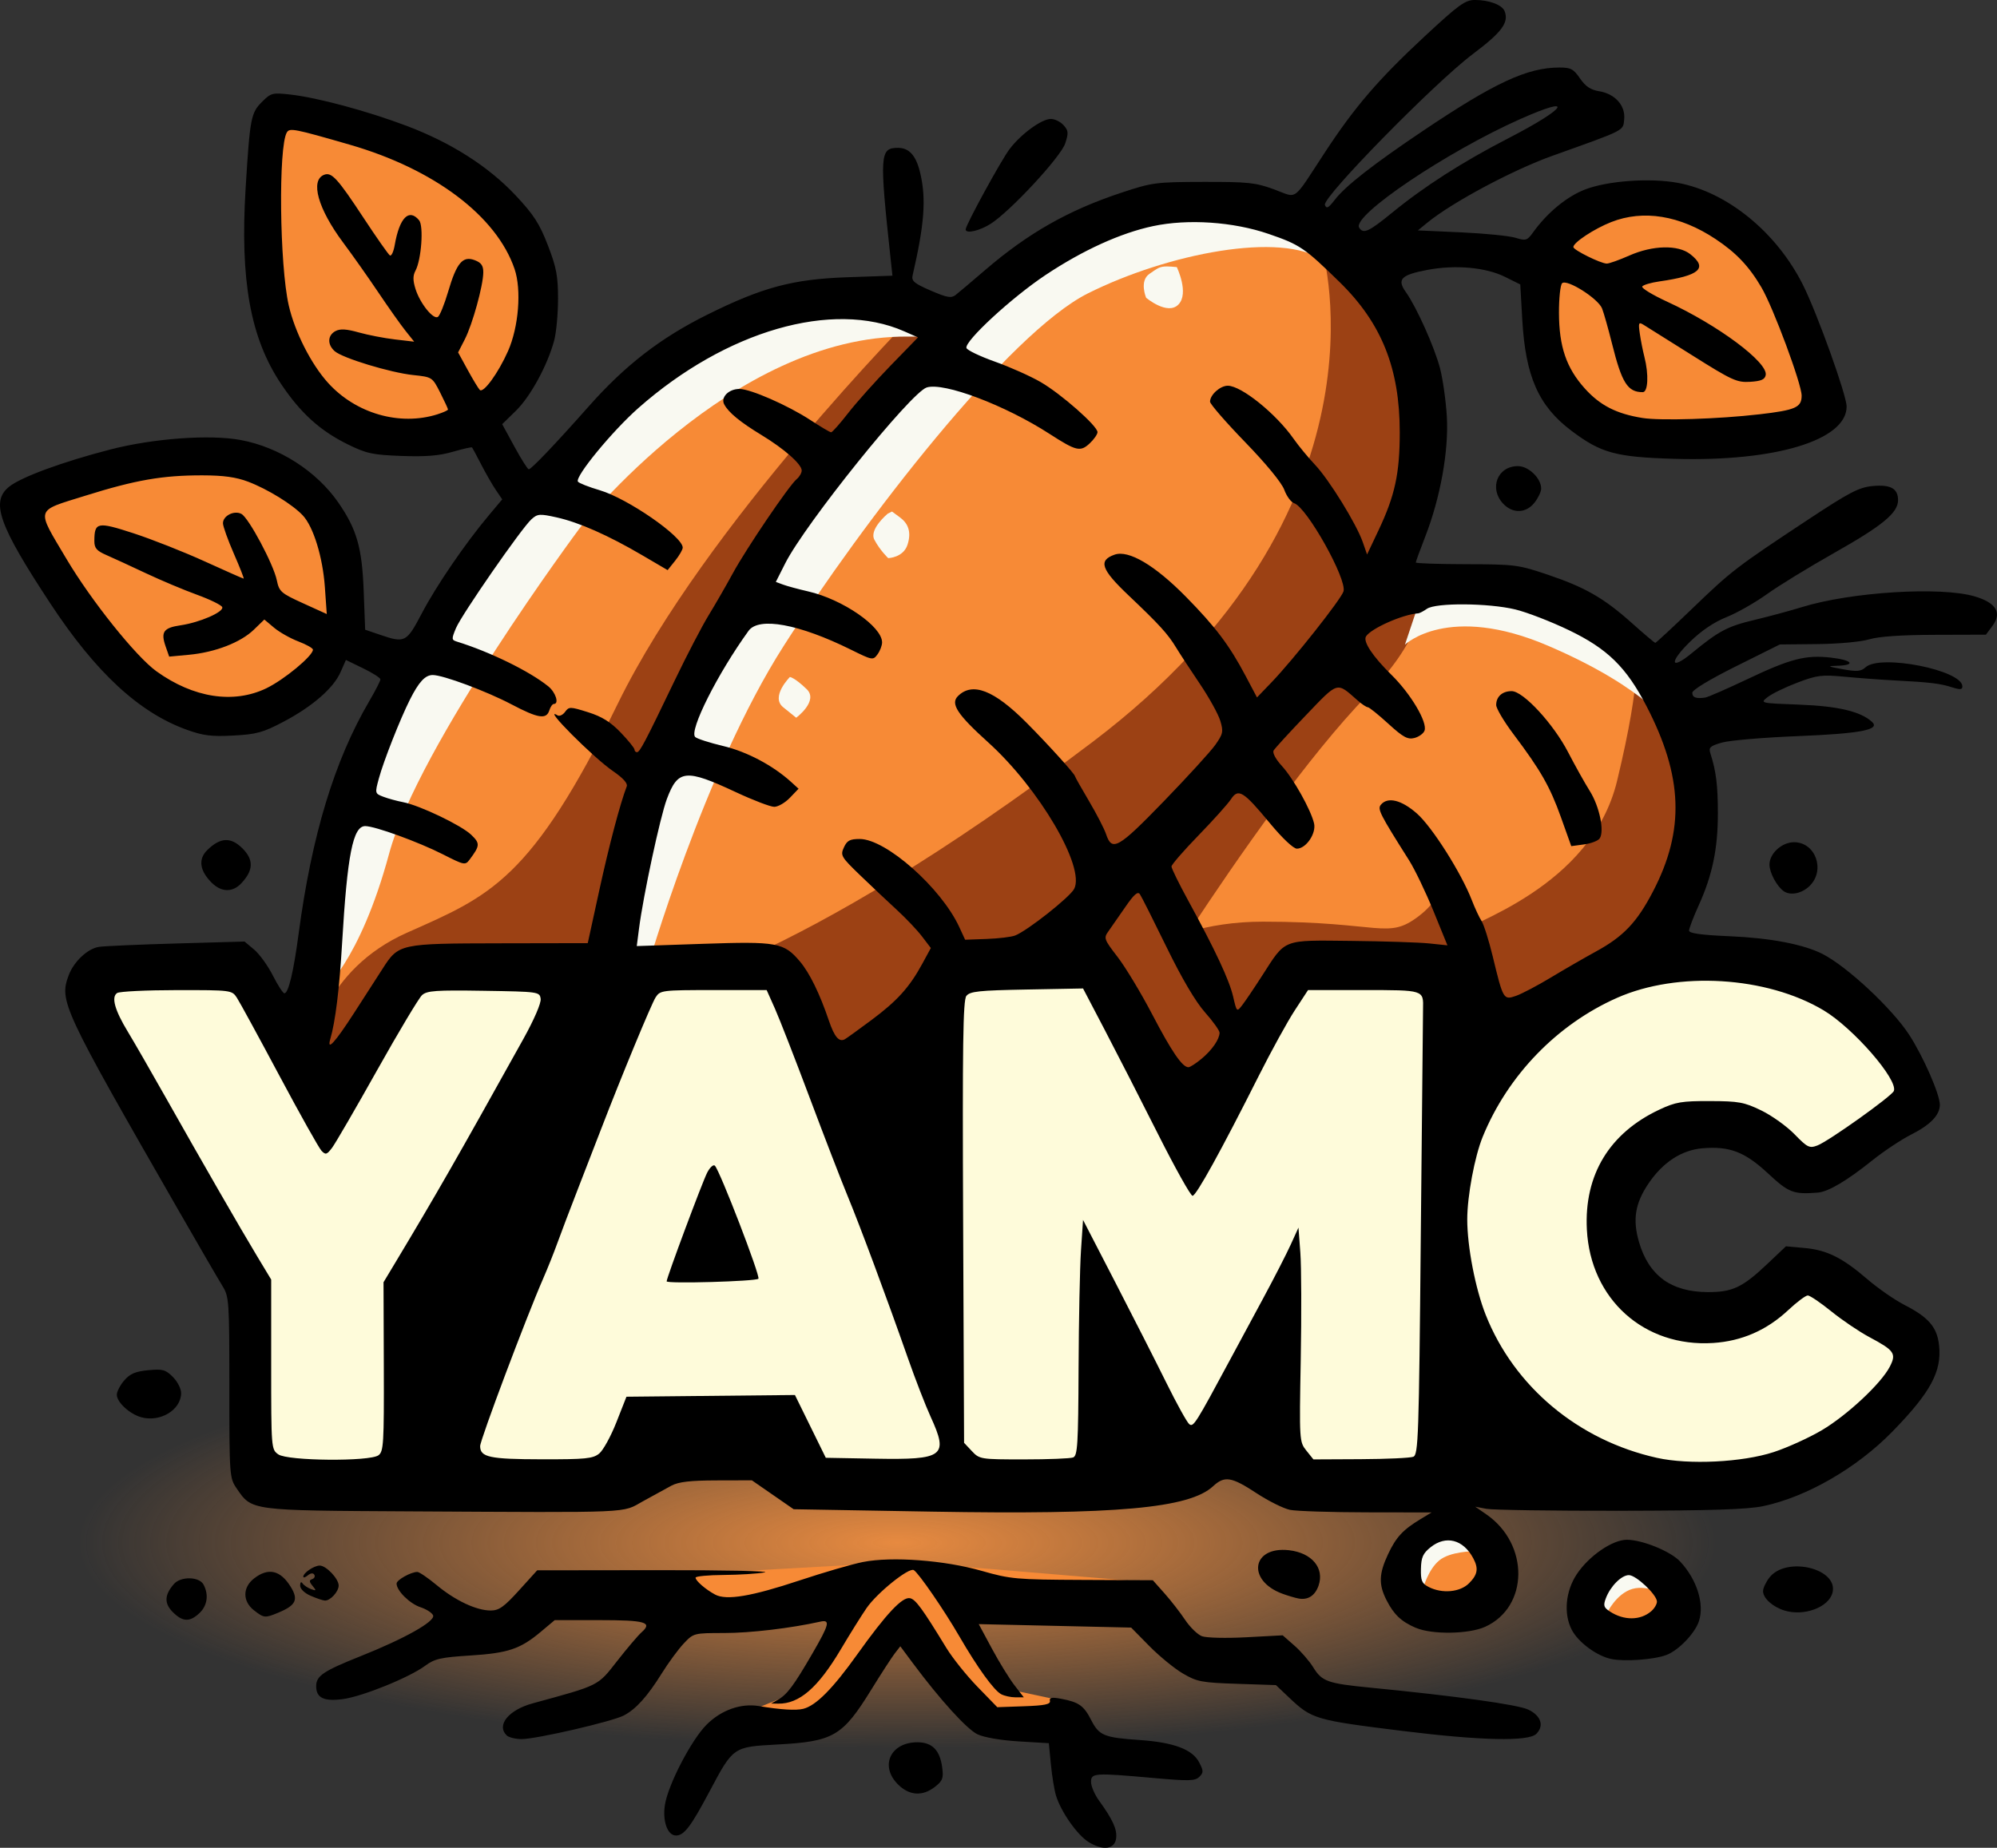 <?xml version="1.0" encoding="UTF-8" standalone="no"?>
<!-- Created with Inkscape (http://www.inkscape.org/) -->

<svg
   width="219.109mm"
   height="202.782mm"
   viewBox="0 0 219.109 202.782"
   version="1.1"
   id="svg1"
   xml:space="preserve"
   xmlns:xlink="http://www.w3.org/1999/xlink"
   xmlns="http://www.w3.org/2000/svg"
   xmlns:svg="http://www.w3.org/2000/svg"><rect x="0" y="0" width="219.109" height="202.782" fill="#333333" stroke="none"/><defs
     id="defs1"><linearGradient
       id="linearGradient20"><stop
         style="stop-color:#e78a40;stop-opacity:1;"
         offset="0"
         id="stop20" /><stop
         style="stop-color:#e78a40;stop-opacity:0;"
         offset="1"
         id="stop21" /></linearGradient><radialGradient
       xlink:href="#linearGradient20"
       id="radialGradient21"
       cx="93.783"
       cy="226.642"
       fx="93.783"
       fy="226.642"
       r="75.026"
       gradientTransform="matrix(1.198,0,0,0.301,-18.479,154.682)"
       gradientUnits="userSpaceOnUse" /></defs><g
     id="layer1"
     style="display:inline"
     transform="translate(4.572,-53.603)"><ellipse
       style="fill:url(#radialGradient21);stroke-width:0.281"
       id="path20"
       cx="93.905"
       cy="222.995"
       rx="89.907"
       ry="22.614" /><path
       id="path10"
       style="fill:#f78a36;fill-opacity:1;stroke-width:0.265"
       d="m 27.149,64.8 -2.166,4.077 -0.128,21.913 7.39,9.683 12.486,0.764 5.605,-4.204 4.587,-10.065 -1.019,-6.243 -7.135,-8.281 -9.555,-4.587 z m 147.915,10.065 -8.026,3.44 -3.312,6.497 0.382,7.39 3.95,7.007 11.976,1.911 10.957,0.51 4.459,-2.676 -4.969,-15.543 -6.115,-5.861 z m -57.189,1.182 -17.91,12.675 -14.879,-2.479 -11.848,3.031 -15.154,13.226 -17.083,22.043 -8.542,18.461 -3.306,23.971 2.204,6.338 125.368,-0.551 18.46,-15.154 5.511,-6.338 1.102,-10.746 -6.888,-15.706 -12.399,-6.062 -14.879,-0.275 4.409,-19.839 -7.439,-16.256 -9.368,-6.062 z m -99.262,26.464 -21.021,5.988 9.045,17.072 10.702,6.115 9.3,-1.019 5.351,-6.243 0.127,-6.625 -0.764,-9.555 z m 135.642,118.312 -4.92,2.336 v 4.92 l 4.674,2.213 5.411,-1.721 v -4.797 z m 20.415,3.689 -6.272,2.337 -0.123,4.304 3.567,2.583 5.165,-0.615 2.46,-2.829 0.123,-2.459 z m -108.772,2.119 7.119,4.093 11.782,-0.561 3.226,0.421 -5.189,8.696 -6.171,2.525 2.384,1.543 8.135,-1.824 7.013,-9.397 8.275,10.379 h 7.434 l 2.104,-2.244 -5.891,-1.262 -2.104,-2.384 -1.403,-5.19 19.475,-4.128 -27.294,-2.284 z" /><path
       id="path11"
       style="fill:#9c4114;fill-opacity:1;stroke-width:0.265"
       d="m 140.522,81.137 c 0,0 8.337,28.469 -25.216,53.888 -33.553,25.419 -49.211,27.656 -49.211,27.656 l 17.691,9.15 23.589,-9.964 1.581,-1.801 6.882,5.226 0.484,11.624 43.517,-6.1 19.318,-14.641 1.83,-17.895 -6.1,-13.218 c 0,0 0.813,2.44 -2.033,14.234 -2.847,11.794 -16.471,15.658 -17.691,16.878 -0.899,0.899 -1.354,-3.484 -1.532,-5.863 -0.128,1.01 -0.682,2.413 -2.535,3.829 -3.457,2.644 -4.067,0.61 -17.082,0.61 -3.164,0 -5.863,0.449 -8.148,1.122 5.506,-8.366 13.125,-19.291 19.536,-25.931 11.388,-11.794 2.643,-15.048 2.643,-15.048 l -3.189,4.48 5.426,-9.157 1.83,-12.811 -4.677,-15.048 z m 13.109,69.174 c 0.111,-0.875 -0.095,-1.458 -0.095,-1.458 0,0 0.031,0.607 0.095,1.458 z M 95.785,88.051 c 0,0 -22.979,23.182 -32.536,42.703 -9.557,19.522 -14.031,21.149 -23.182,25.216 -9.151,4.067 -10.371,12.404 -10.371,12.404 l 2.644,3.66 26.232,-7.931 4.474,-11.998 9.354,-26.436 13.421,-19.928 13.828,-16.065 z m 38.107,44.982 -5.165,5.652 -6.476,6.226 4.035,-4.6 z" /><path
       id="path2"
       style="fill:#f9f9f1;fill-opacity:1;stroke-width:0.265"
       d="m 121.637,75.736 -18.412,11.009 -2.295,2.457 C 97.53,88.043 88.229,86.556 88.229,86.556 l -9.87,0.379 -9.111,5.884 -18.032,18.412 -11.389,17.273 -7.403,13.857 -1.708,20.121 c 0,0 4.176,-3.227 7.403,-15.186 3.227,-11.958 20.88,-35.685 20.88,-35.685 0,0 16.704,-21.259 36.065,-21.07 2.102,0.021 3.58,-0.018 4.7,-0.089 l -15.33,16.413 -15.755,28.093 -4.366,17.083 -0.949,9.491 3.037,-1.518 c 0,0 6.264,-21.829 14.995,-35.496 8.731,-13.667 24.676,-34.357 33.407,-38.723 8.732,-4.366 21.259,-6.833 25.815,-3.606 4.556,3.227 4.556,3.417 4.556,3.417 l -7.972,-9.681 z m 1.824,7.107 c -0.832,-0.002 -1.048,0.223 -1.912,0.81 -1.152,0.784 -0.369,2.627 -0.369,2.627 0,0 2.351,1.982 3.549,0.737 1.198,-1.244 -0.184,-4.102 -0.184,-4.102 -0.461,-0.046 -0.806,-0.072 -1.084,-0.073 z m -30.165,26.897 -0.461,0.23 c 0,0 -2.074,1.705 -1.475,2.857 0.599,1.152 1.521,2.028 1.521,2.028 0,0 1.659,-0.046 2.12,-1.475 0.461,-1.429 0.046,-2.351 -0.83,-2.996 z m 59.484,6.465 -6.272,2.485 4.272,2.068 -1.206,3.597 c 0,0 4.744,-4.599 15.75,0.134 11.005,4.733 13.49,8.994 13.49,8.994 l -2.248,-7.81 -10.177,-6.864 z m -70.684,11.694 c 0,0 -2.166,2.166 -0.737,3.319 l 1.428,1.152 c 0,0 2.489,-1.844 1.152,-3.134 -1.337,-1.291 -1.843,-1.337 -1.843,-1.337 z m 72.777,93.921 -3.359,0.04 -0.972,4.129 1.052,1.862 c 0,0 0.526,-1.984 1.74,-2.996 1.214,-1.012 3.805,-1.012 3.805,-1.012 z m 18.539,3.724 -3.319,2.348 0.04,4.372 1.579,-1.579 c 0,0 1.012,-2.186 2.833,-2.712 1.822,-0.526 4.089,0.931 4.089,0.931 l -3.441,-2.874 z" /><path
       style="fill:#fefbda;fill-opacity:1;stroke-width:0.265"
       d="m 4.682,162.797 16.483,31.542 2.849,20.35 34.187,3.052 14.041,-6.105 19.332,4.07 22.385,2.035 16.483,-6.105 9.564,3.866 48.229,1.831 12.617,-6.512 5.291,-8.547 -13.838,-8.75 -10.378,3.256 -11.803,-7.936 4.07,-8.14 8.75,-4.273 9.768,4.68 11.803,-5.087 -0.407,-5.698 -9.971,-10.582 -14.652,-2.442 -13.431,5.291 -7.529,6.512 -5.494,10.378 -0.203,-19.536 -12.82,-1.017 -14.041,18.925 -11.396,-18.315 -14.245,0.61 -5.291,32.356 -15.466,-32.559 -12.82,1.221 -10.378,10.175 -0.61,-11.192 -15.059,0.203 -9.157,13.227 -10.582,-13.634 -14.245,0.203 z"
       id="path9" /><path
       style="display:inline;fill:#000000"
       d="m 114.865,255.752 c -1.239,-0.765 -3.027,-3.312 -3.572,-5.089 -0.184,-0.601 -0.437,-2.141 -0.561,-3.423 l -0.226,-2.331 -3.3,-0.197 c -1.947,-0.116 -3.803,-0.435 -4.526,-0.778 -1.162,-0.551 -4.123,-3.812 -7.111,-7.832 l -1.359,-1.827 -0.598,0.769 c -0.329,0.423 -1.48,2.198 -2.558,3.944 -3.191,5.17 -4.156,5.734 -10.373,6.067 -4.822,0.258 -4.797,0.241 -7.412,5.165 -2.045,3.851 -2.783,4.819 -3.675,4.819 -0.923,0 -1.491,-1.569 -1.213,-3.351 0.347,-2.225 2.898,-7.137 4.579,-8.818 1.598,-1.598 3.762,-2.366 5.735,-2.036 2.384,0.4 4.065,0.504 4.87,0.301 1.397,-0.351 3.229,-2.2 5.934,-5.99 3.172,-4.443 4.924,-6.312 5.766,-6.15 0.617,0.119 1.341,1.108 3.996,5.456 0.679,1.112 2.215,3.031 3.412,4.264 l 2.178,2.242 2.938,-0.103 c 2.263,-0.079 2.914,-0.214 2.836,-0.586 -0.079,-0.375 0.196,-0.427 1.228,-0.233 1.941,0.364 2.493,0.754 3.297,2.33 0.87,1.706 1.411,1.93 5.306,2.195 3.748,0.255 5.807,1.027 6.544,2.453 0.486,0.94 0.488,1.117 0.019,1.587 -0.457,0.457 -1.133,0.475 -4.977,0.133 -6.567,-0.585 -6.905,-0.564 -6.905,0.434 0,0.456 0.39,1.369 0.867,2.028 1.513,2.092 2.001,3.159 1.888,4.133 -0.142,1.228 -1.433,1.409 -3.027,0.426 z m -20.922,-6.331 c -2.015,-2.015 -0.811,-4.613 2.137,-4.613 1.619,0 2.469,0.855 2.722,2.739 0.161,1.2 0.058,1.483 -0.783,2.144 -1.371,1.078 -2.824,0.982 -4.075,-0.269 z m -42.941,-5.389 c -1.122,-1.122 0.244,-2.779 2.888,-3.501 7.36,-2.011 7.088,-1.874 9.25,-4.639 1.096,-1.402 2.302,-2.822 2.681,-3.156 1.243,-1.098 0.424,-1.333 -4.645,-1.333 h -4.885 l -1.533,1.286 c -2.249,1.887 -3.584,2.334 -7.743,2.597 -3.234,0.204 -3.903,0.356 -4.939,1.125 -1.743,1.293 -6.901,3.38 -9.045,3.661 -2.076,0.272 -2.913,-0.137 -2.913,-1.424 0,-1.129 0.787,-1.659 4.874,-3.289 4.846,-1.932 8.207,-3.823 7.956,-4.476 -0.106,-0.277 -0.732,-0.681 -1.391,-0.898 -1.177,-0.388 -2.623,-1.823 -2.617,-2.597 0.003,-0.395 1.575,-1.275 2.279,-1.275 0.207,0 1.168,0.656 2.135,1.458 2.041,1.693 4.349,2.776 5.917,2.776 0.904,0 1.462,-0.397 3.099,-2.205 l 1.997,-2.205 13.187,-0.017 c 7.253,-0.009 12.552,0.101 11.776,0.244 -0.776,0.144 -2.8,0.27 -4.498,0.282 -1.698,0.011 -3.087,0.144 -3.087,0.295 0,0.344 1.105,1.301 2.147,1.858 1.238,0.662 3.986,0.201 9.269,-1.555 2.648,-0.88 5.779,-1.791 6.958,-2.022 3.174,-0.625 8.936,-0.193 13.023,0.975 3.161,0.903 3.789,0.96 11.063,0.992 l 7.711,0.035 1.285,1.445 c 0.707,0.795 1.723,2.103 2.259,2.907 0.536,0.804 1.365,1.61 1.842,1.792 0.482,0.183 2.646,0.235 4.865,0.116 l 3.997,-0.214 1.291,1.133 c 0.71,0.623 1.634,1.689 2.054,2.369 0.967,1.565 1.566,1.78 6.219,2.236 9.491,0.928 16.232,1.865 17.386,2.416 1.394,0.666 1.76,1.778 0.876,2.662 -0.857,0.857 -6.089,0.743 -14.638,-0.318 -9.67,-1.2 -9.982,-1.292 -12.52,-3.698 l -1.411,-1.337 -4.257,-0.14 c -3.896,-0.129 -4.401,-0.224 -5.949,-1.132 -0.931,-0.545 -2.589,-1.902 -3.685,-3.016 l -1.993,-2.024 -8.361,-0.19 -8.361,-0.19 1.448,2.694 c 0.797,1.482 1.909,3.289 2.473,4.017 l 1.025,1.323 h -0.922 c -0.507,0 -1.211,-0.155 -1.565,-0.344 -0.803,-0.43 -2.594,-2.91 -4.593,-6.359 -1.67,-2.882 -4.45,-6.925 -4.992,-7.259 -0.527,-0.325 -4.032,2.494 -5.183,4.17 -0.568,0.826 -1.832,2.852 -2.81,4.501 -2.512,4.237 -4.567,6.022 -6.89,5.985 l -0.771,-0.013 0.764,-0.428 c 0.987,-0.554 1.73,-1.552 3.756,-5.046 1.872,-3.229 2.003,-3.765 0.86,-3.509 -3.213,0.717 -7.668,1.245 -10.514,1.246 -3.345,0.001 -3.379,0.01 -4.452,1.148 -0.595,0.631 -1.675,2.099 -2.4,3.263 -1.585,2.546 -2.843,3.942 -4.175,4.638 -1.28,0.668 -9.564,2.584 -11.197,2.59 -0.689,0.002 -1.443,-0.186 -1.676,-0.419 z m 121.22,-8.363 c -1.593,-0.328 -3.634,-1.835 -4.345,-3.209 -0.907,-1.755 -0.684,-4.23 0.55,-6.092 1.331,-2.009 3.909,-3.785 5.495,-3.785 1.696,0 4.799,1.265 5.845,2.382 1.839,1.966 2.69,4.662 2.067,6.55 -0.443,1.343 -2.241,3.212 -3.572,3.713 -1.353,0.51 -4.566,0.745 -6.04,0.441 z m 4.387,-5.251 c 0.34,-0.295 0.617,-0.766 0.617,-1.046 0,-0.748 -2.287,-2.909 -3.078,-2.909 -0.81,0 -2.027,1.22 -2.523,2.53 -0.305,0.805 -0.242,1.018 0.432,1.459 1.547,1.013 3.362,1 4.552,-0.034 z m -25.83,1.837 c -1.612,-0.699 -2.412,-1.455 -3.223,-3.043 -0.878,-1.719 -0.838,-2.9 0.167,-5.041 0.882,-1.877 1.628,-2.684 3.568,-3.856 l 1.21,-0.731 -7.128,-0.011 c -3.921,-0.006 -7.706,-0.129 -8.412,-0.273 -0.706,-0.144 -2.365,-0.973 -3.688,-1.841 -2.738,-1.798 -3.491,-1.917 -4.75,-0.749 -2.605,2.416 -10.586,3.136 -30.848,2.785 l -15.169,-0.263 -2.293,-1.587 -2.293,-1.587 -3.881,0.01 c -2.868,0.007 -4.157,0.157 -4.939,0.574 -0.582,0.311 -1.98,1.077 -3.107,1.703 -2.397,1.332 -0.663,1.256 -25.676,1.121 -17.503,-0.095 -17.247,-0.061 -18.93,-2.526 -0.777,-1.138 -0.794,-1.376 -0.795,-11.077 -0.001,-9.556 -0.029,-9.958 -0.767,-11.149 -0.421,-0.679 -2.588,-4.41 -4.816,-8.29 C 2.24,164.182 1.9,163.453 2.976,160.606 c 0.561,-1.484 2.079,-2.904 3.303,-3.088 0.597,-0.09 4.436,-0.259 8.532,-0.375 l 7.448,-0.212 1.062,0.893 c 0.584,0.491 1.505,1.77 2.047,2.841 0.542,1.071 1.111,1.947 1.264,1.947 0.443,0 1.002,-2.339 1.559,-6.526 1.438,-10.802 3.931,-19.015 7.749,-25.53 0.679,-1.158 1.231,-2.238 1.227,-2.399 -0.004,-0.161 -0.857,-0.706 -1.896,-1.21 l -1.889,-0.917 -0.594,1.346 c -0.775,1.757 -3.105,3.777 -6.286,5.45 -2.222,1.169 -2.941,1.365 -5.475,1.499 -2.401,0.127 -3.307,0.014 -5.115,-0.639 -5.225,-1.885 -9.973,-6.279 -14.947,-13.836 -5.696,-8.652 -6.589,-11.192 -4.519,-12.846 1.318,-1.053 5.871,-2.725 11.095,-4.074 4.717,-1.218 10.895,-1.668 14.288,-1.04 4.235,0.784 8.357,3.431 10.744,6.9 2.001,2.909 2.578,4.919 2.757,9.617 l 0.164,4.303 1.608,0.548 c 2.768,0.943 2.923,0.863 4.616,-2.359 1.589,-3.024 4.728,-7.62 7.311,-10.703 l 1.502,-1.792 -0.699,-1.03 c -0.385,-0.567 -1.107,-1.824 -1.606,-2.794 -0.499,-0.97 -0.95,-1.813 -1.002,-1.873 -0.053,-0.06 -1.007,0.156 -2.12,0.479 -1.485,0.432 -2.979,0.553 -5.615,0.455 -3.182,-0.118 -3.853,-0.262 -5.896,-1.268 -3.052,-1.503 -5.184,-3.435 -7.331,-6.644 -3.363,-5.028 -4.507,-11.361 -3.883,-21.489 0.473,-7.676 0.58,-8.242 1.788,-9.45 0.994,-0.994 1.145,-1.033 3.136,-0.808 2.961,0.335 8.363,1.788 12.675,3.409 4.924,1.851 9.027,4.463 12.025,7.656 1.979,2.107 2.618,3.095 3.534,5.468 0.942,2.439 1.119,3.37 1.118,5.895 -3.14e-4,1.649 -0.193,3.709 -0.428,4.577 -0.735,2.715 -2.589,6.122 -4.175,7.675 l -1.524,1.492 1.348,2.475 c 0.741,1.361 1.446,2.476 1.567,2.477 0.277,0.003 2.913,-2.764 6.611,-6.939 3.962,-4.473 7.837,-7.472 12.925,-10.004 6.11,-3.041 9.433,-3.929 15.475,-4.136 l 4.892,-0.168 -0.195,-1.811 c -1.242,-11.523 -1.196,-12.218 0.807,-12.218 1.248,0 2,0.867 2.452,2.827 0.649,2.817 0.439,5.58 -0.847,11.151 -0.147,0.636 0.154,0.891 1.981,1.684 1.785,0.774 2.253,0.858 2.73,0.488 0.316,-0.245 1.76,-1.465 3.208,-2.71 4.755,-4.088 9.165,-6.594 15.006,-8.526 3.373,-1.116 3.768,-1.167 8.996,-1.178 4.89,-0.01 5.709,0.077 7.742,0.823 2.644,0.97 1.927,1.496 5.597,-4.103 3.247,-4.953 5.859,-7.991 10.903,-12.679 3.773,-3.507 4.463,-4.006 5.533,-4.006 1.557,0 2.992,0.542 3.256,1.23 0.481,1.254 -0.296,2.302 -3.487,4.703 -4.199,3.159 -16.542,15.75 -16.232,16.559 0.175,0.455 0.387,0.344 1.093,-0.571 1.163,-1.508 4.2,-3.883 9.659,-7.553 7.851,-5.279 11.436,-6.945 14.96,-6.955 1.26,-0.004 1.564,0.156 2.277,1.197 0.599,0.875 1.169,1.256 2.094,1.404 1.739,0.278 2.901,1.57 2.755,3.064 -0.128,1.309 0.24,1.121 -7.875,4.022 -4.369,1.562 -11.004,5.111 -13.731,7.344 l -1.031,0.844 4.735,0.214 c 2.604,0.118 5.291,0.386 5.97,0.595 1.148,0.354 1.284,0.312 1.94,-0.6 1.554,-2.16 3.696,-3.927 5.699,-4.699 2.486,-0.958 7.122,-1.29 10.176,-0.728 5.412,0.996 10.831,5.415 13.728,11.194 1.57,3.132 4.793,12.112 4.793,13.352 0,3.692 -7.803,6.065 -18.874,5.741 -6.469,-0.189 -8.071,-0.627 -11.34,-3.095 -3.587,-2.709 -5.019,-5.95 -5.372,-12.163 l -0.221,-3.881 -1.684,-0.835 c -2.105,-1.044 -5.428,-1.341 -8.504,-0.761 -2.902,0.548 -3.368,1.028 -2.365,2.437 1.164,1.634 3.126,6.004 3.741,8.331 0.308,1.164 0.646,3.545 0.753,5.292 0.228,3.747 -0.7,8.927 -2.368,13.214 -0.569,1.464 -1.036,2.74 -1.037,2.837 -7.9e-4,0.097 2.499,0.182 5.555,0.188 5.306,0.011 5.707,0.063 8.907,1.144 4.139,1.397 6.193,2.58 9.277,5.341 1.319,1.181 2.462,2.147 2.541,2.147 0.079,0 1.908,-1.699 4.065,-3.775 4.316,-4.155 4.815,-4.538 12.618,-9.698 4.603,-3.044 5.65,-3.591 7.142,-3.735 1.984,-0.191 2.81,0.264 2.81,1.547 0,1.389 -1.699,2.794 -6.991,5.781 -2.778,1.568 -6.112,3.612 -7.408,4.543 -1.297,0.93 -3.291,2.062 -4.431,2.515 -1.349,0.536 -2.744,1.479 -3.994,2.699 -2.321,2.266 -2.183,3.205 0.185,1.257 2.967,-2.44 3.913,-2.943 6.857,-3.645 1.598,-0.381 3.938,-1.012 5.199,-1.403 5.418,-1.678 15.27,-2.291 19.002,-1.183 2.355,0.699 3.009,1.8 1.93,3.246 l -0.71,0.951 -5.613,0.017 c -3.673,0.011 -6.161,0.183 -7.2,0.497 -0.9,0.272 -3.366,0.498 -5.693,0.52 l -4.106,0.041 -4.802,2.392 c -2.903,1.446 -4.802,2.597 -4.802,2.91 0,0.517 0.407,0.669 1.411,0.527 0.291,-0.041 2.355,-0.941 4.586,-2 4.791,-2.274 6.439,-2.7 9.22,-2.385 2.312,0.262 2.785,0.826 0.746,0.89 -1.214,0.038 -1.168,0.07 0.555,0.384 1.555,0.283 1.985,0.246 2.497,-0.218 1.618,-1.464 10.618,0.317 10.618,2.102 0,0.364 -0.247,0.384 -1.147,0.095 -1.287,-0.414 -2.433,-0.552 -6.262,-0.749 -1.455,-0.075 -3.916,-0.257 -5.468,-0.404 -2.552,-0.242 -3.053,-0.18 -5.227,0.645 -1.323,0.502 -2.788,1.214 -3.257,1.582 -0.852,0.67 -0.851,0.67 3.463,0.833 4.277,0.162 6.747,0.749 7.992,1.898 0.932,0.861 -1.298,1.282 -8.263,1.562 -3.687,0.148 -7.382,0.465 -8.211,0.703 -1.307,0.376 -1.476,0.535 -1.268,1.183 0.63,1.963 0.82,3.48 0.823,6.569 0.004,3.882 -0.603,6.802 -2.098,10.1 -0.585,1.289 -1.063,2.54 -1.063,2.778 0,0.31 1.28,0.488 4.498,0.626 4.431,0.19 8.061,0.885 10.142,1.942 2.7,1.372 7.647,5.991 9.527,8.895 1.54,2.38 3.349,6.515 3.349,7.655 0,1.122 -1.031,2.199 -3.112,3.252 -1.102,0.557 -3.035,1.84 -4.296,2.85 -2.822,2.261 -4.838,3.45 -5.997,3.54 -2.675,0.206 -3.164,0.017 -5.444,-2.104 -2.546,-2.368 -4.21,-3.009 -7.178,-2.763 -2.309,0.191 -4.375,1.541 -5.955,3.889 -1.457,2.165 -1.742,3.943 -1.028,6.399 1.071,3.685 3.537,5.483 7.54,5.497 2.715,0.009 3.813,-0.509 6.532,-3.083 l 2.051,-1.942 2.031,0.184 c 2.474,0.224 4.146,1.055 6.919,3.438 1.164,1.001 2.99,2.267 4.057,2.814 2.642,1.354 3.57,2.431 3.791,4.399 0.325,2.886 -0.921,5.197 -5.124,9.504 -3.896,3.993 -9.405,7.172 -14.163,8.174 -1.731,0.364 -5.727,0.494 -15.726,0.51 -7.373,0.012 -13.961,-0.084 -14.64,-0.213 l -1.235,-0.234 1.222,0.845 c 4.733,3.274 4.658,10.16 -0.136,12.336 -1.791,0.813 -5.845,0.872 -7.602,0.11 z m 5.826,-4.893 c 0.957,-0.957 1.069,-1.624 0.461,-2.759 -1.101,-2.056 -2.996,-2.542 -4.676,-1.198 -0.834,0.667 -1.03,1.105 -1.058,2.362 -0.03,1.308 0.099,1.612 0.847,1.996 1.476,0.759 3.443,0.58 4.426,-0.402 z m 33.42,-14.398 c 1.509,-0.492 3.89,-1.574 5.292,-2.403 2.786,-1.65 6.501,-5.121 7.455,-6.966 0.749,-1.448 0.517,-1.783 -2.243,-3.255 -1.102,-0.588 -2.978,-1.856 -4.167,-2.818 -1.189,-0.962 -2.353,-1.75 -2.587,-1.75 -0.233,0 -1.2,0.725 -2.148,1.612 -2.357,2.205 -5.092,3.401 -8.236,3.603 -7.571,0.486 -13.458,-4.804 -13.853,-12.447 -0.31,-5.997 2.469,-10.59 7.966,-13.167 1.772,-0.831 2.441,-0.943 5.543,-0.934 3.156,0.01 3.749,0.118 5.627,1.029 1.154,0.56 2.796,1.735 3.648,2.612 1.415,1.456 1.632,1.562 2.51,1.231 1.226,-0.463 8.169,-5.414 8.387,-5.98 0.476,-1.242 -4.457,-6.909 -7.703,-8.849 -6.245,-3.732 -15.988,-4.325 -22.652,-1.378 -6.59,2.914 -11.999,8.505 -14.752,15.249 -0.887,2.172 -1.699,6.51 -1.699,9.075 0,2.991 0.892,7.61 2.021,10.461 3.128,7.901 10.172,13.787 18.793,15.704 3.509,0.78 9.36,0.492 12.798,-0.629 z m -153.073,0.348 c 0.563,-0.412 0.615,-1.274 0.587,-9.721 l -0.031,-9.269 1.207,-2.009 c 4.591,-7.645 6.874,-11.632 14.131,-24.682 1.184,-2.129 1.969,-3.947 1.903,-4.41 -0.11,-0.776 -0.202,-0.789 -6.248,-0.884 -5.246,-0.083 -6.228,-0.014 -6.766,0.473 -0.346,0.313 -2.564,4.02 -4.928,8.237 -2.364,4.217 -4.59,8.052 -4.947,8.523 -0.574,0.757 -0.707,0.794 -1.155,0.326 -0.279,-0.291 -2.359,-4.001 -4.623,-8.245 -2.264,-4.244 -4.364,-8.093 -4.666,-8.555 -0.544,-0.83 -0.616,-0.839 -6.595,-0.834 -3.325,0.003 -6.265,0.145 -6.534,0.315 -0.676,0.428 -0.278,1.874 1.175,4.266 0.648,1.067 2.522,4.322 4.164,7.232 4.043,7.167 8.137,14.279 10.008,17.384 l 1.547,2.567 v 9.319 c 0,9.23 0.007,9.324 0.784,9.868 1.032,0.723 10.024,0.802 10.988,0.097 z m 24.217,-0.187 c 0.434,-0.352 1.285,-1.899 1.891,-3.44 l 1.102,-2.8 9.243,-0.094 9.243,-0.094 1.693,3.445 1.693,3.445 5.427,0.098 c 7.537,0.136 8.063,-0.262 6.078,-4.597 -0.56,-1.223 -1.685,-4.124 -2.499,-6.447 -2.304,-6.573 -5.254,-14.506 -6.619,-17.803 -0.683,-1.65 -2.553,-6.493 -4.154,-10.762 -1.601,-4.269 -3.318,-8.674 -3.816,-9.79 l -0.905,-2.028 h -5.832 c -5.66,0 -5.847,0.024 -6.349,0.794 -0.459,0.704 -3.785,8.745 -6.019,14.552 -0.448,1.164 -1.555,4.022 -2.459,6.35 -0.905,2.328 -1.946,5.07 -2.314,6.093 -0.368,1.023 -1.066,2.769 -1.552,3.881 -1.855,4.246 -6.911,17.69 -6.911,18.376 0,1.22 1.017,1.438 6.752,1.449 4.811,0.009 5.618,-0.071 6.307,-0.629 z m 7.403,-18.903 c 0,-0.396 3.92,-10.908 4.449,-11.931 0.302,-0.585 0.682,-0.926 0.844,-0.758 0.566,0.587 5.021,12.158 4.775,12.404 -0.291,0.292 -10.069,0.569 -10.069,0.285 z m 44.598,19.328 c 0.488,-0.187 0.563,-1.407 0.598,-9.79 0.022,-5.266 0.141,-11.084 0.265,-12.927 l 0.225,-3.351 3.553,6.879 c 1.954,3.784 4.474,8.741 5.599,11.016 1.125,2.276 2.248,4.305 2.495,4.51 0.457,0.379 0.671,0.043 4.58,-7.236 0.73,-1.358 2.312,-4.295 3.517,-6.526 1.205,-2.231 2.573,-4.899 3.041,-5.928 l 0.851,-1.871 0.207,2.753 c 0.114,1.514 0.133,6.801 0.043,11.749 -0.161,8.862 -0.152,9.01 0.613,9.966 l 0.777,0.97 5.178,-0.025 c 2.848,-0.014 5.448,-0.133 5.779,-0.265 0.554,-0.221 0.618,-2.089 0.824,-24.229 0.123,-13.194 0.234,-24.408 0.246,-24.92 0.05,-2.091 0.126,-2.067 -6.516,-2.067 h -6.102 l -1.459,2.234 c -0.802,1.229 -2.57,4.444 -3.929,7.144 -4.146,8.241 -6.882,13.2 -7.282,13.2 -0.209,0 -1.918,-3.056 -3.798,-6.791 -1.879,-3.735 -4.497,-8.855 -5.817,-11.377 l -2.4,-4.586 -6.174,0.115 c -5.269,0.098 -6.241,0.201 -6.63,0.706 -0.366,0.473 -0.436,5.412 -0.353,24.816 l 0.104,24.225 0.855,0.91 c 0.839,0.893 0.948,0.91 5.704,0.91 2.667,0 5.1,-0.096 5.407,-0.214 z m 14.089,-43.75 c 1.156,-0.965 1.957,-2.121 1.979,-2.855 0.007,-0.236 -0.712,-1.245 -1.598,-2.242 -1.035,-1.166 -2.541,-3.719 -4.217,-7.156 -1.434,-2.938 -2.75,-5.553 -2.925,-5.809 -0.235,-0.346 -0.651,0.02 -1.606,1.411 -0.709,1.033 -1.541,2.229 -1.849,2.658 -0.534,0.744 -0.487,0.876 1.011,2.822 0.864,1.123 2.567,3.947 3.783,6.275 2.155,4.125 3.316,5.821 3.984,5.821 0.181,0 0.828,-0.417 1.438,-0.926 z m -92.995,-5.008 c 1.212,-1.878 2.623,-4.068 3.135,-4.867 1.769,-2.759 1.861,-2.779 12.823,-2.8 l 9.695,-0.018 1.266,-5.803 c 1.084,-4.964 2.281,-9.498 3.011,-11.402 0.126,-0.328 -0.407,-0.919 -1.506,-1.672 -2.191,-1.502 -7.896,-7.238 -6.087,-6.12 0.207,0.128 0.579,-0.044 0.826,-0.382 0.427,-0.584 0.554,-0.582 2.521,0.036 1.522,0.479 2.472,1.07 3.584,2.23 0.832,0.868 1.513,1.709 1.513,1.868 0,0.159 0.122,0.29 0.272,0.29 0.311,0 0.867,-1.058 4.167,-7.929 1.303,-2.712 2.968,-5.909 3.7,-7.106 0.733,-1.197 1.924,-3.265 2.648,-4.595 1.486,-2.731 6.174,-9.647 7.009,-10.34 0.302,-0.25 0.549,-0.676 0.549,-0.946 0,-0.687 -1.91,-2.372 -4.41,-3.891 -2.342,-1.423 -3.605,-2.46 -4.089,-3.357 -0.419,-0.777 0.484,-1.7 1.664,-1.7 1.217,0 5.324,1.8 7.782,3.409 1.128,0.739 2.154,1.346 2.28,1.348 0.126,0.003 0.965,-0.943 1.865,-2.101 0.899,-1.158 2.993,-3.503 4.652,-5.21 l 3.017,-3.104 -1.53,-0.672 c -7.843,-3.445 -19.529,-0.068 -29.148,8.423 -2.862,2.526 -6.976,7.531 -6.638,8.077 0.099,0.16 1.18,0.587 2.402,0.948 3.068,0.908 9.104,5.085 9.099,6.297 -9.63e-4,0.22 -0.374,0.865 -0.829,1.434 l -0.828,1.034 -2.789,-1.635 c -3.74,-2.193 -6.944,-3.609 -9.397,-4.153 -1.855,-0.412 -2.089,-0.394 -2.759,0.212 -1.092,0.988 -7.659,10.463 -8.276,11.941 -0.497,1.189 -0.49,1.297 0.089,1.477 3.645,1.129 7.967,3.245 10.034,4.91 0.82,0.661 1.222,1.936 0.611,1.936 -0.149,0 -0.371,0.318 -0.494,0.706 -0.324,1.022 -1.226,0.878 -4.148,-0.661 -2.748,-1.447 -7.507,-3.22 -8.645,-3.22 -0.824,0 -1.525,0.757 -2.503,2.703 -1.08,2.149 -2.892,6.75 -3.406,8.648 -0.441,1.629 -0.435,1.653 0.485,2.006 0.512,0.197 1.487,0.464 2.166,0.595 1.836,0.354 6.386,2.531 7.48,3.579 0.987,0.945 0.971,1.193 -0.167,2.717 -0.484,0.647 -0.581,0.628 -2.936,-0.569 -2.678,-1.361 -7.459,-3.099 -8.524,-3.099 -1.347,0 -1.967,3.144 -2.539,12.876 -0.294,5.002 -0.736,8.588 -1.294,10.495 -0.407,1.392 0.519,0.378 2.6,-2.847 z m 56.773,0.76 c 2.827,-2.104 4.175,-3.595 5.575,-6.167 l 0.948,-1.743 -0.967,-1.268 c -0.532,-0.697 -1.765,-2 -2.741,-2.895 -0.976,-0.895 -2.782,-2.599 -4.015,-3.787 -2.124,-2.046 -2.22,-2.208 -1.819,-3.087 0.346,-0.76 0.66,-0.928 1.737,-0.928 2.88,0 8.942,5.366 10.928,9.673 l 0.638,1.383 2.368,-0.086 c 1.302,-0.047 2.705,-0.217 3.117,-0.378 1.345,-0.525 5.998,-4.199 6.477,-5.114 1.243,-2.372 -3.838,-11.03 -9.442,-16.091 -3.377,-3.049 -4.149,-4.229 -3.315,-5.063 1.59,-1.59 3.967,-0.668 7.541,2.926 2.339,2.351 5.308,5.631 5.308,5.864 0,0.069 0.688,1.289 1.529,2.711 0.841,1.423 1.688,3.063 1.881,3.645 0.648,1.948 1.323,1.565 6.313,-3.585 2.602,-2.685 5.154,-5.481 5.671,-6.213 0.853,-1.207 0.904,-1.453 0.546,-2.646 -0.217,-0.723 -1.233,-2.558 -2.258,-4.076 -1.025,-1.519 -2.189,-3.299 -2.587,-3.955 -0.911,-1.504 -1.834,-2.517 -5.238,-5.747 -2.995,-2.843 -3.325,-3.816 -1.51,-4.452 1.538,-0.539 4.416,1.16 7.817,4.616 3.247,3.3 4.774,5.324 6.548,8.679 l 1.256,2.376 1.606,-1.671 c 2.364,-2.46 7.604,-9.083 7.884,-9.965 0.415,-1.309 -4.019,-9.237 -5.414,-9.68 -0.341,-0.108 -0.827,-0.77 -1.081,-1.471 -0.277,-0.767 -1.99,-2.853 -4.304,-5.241 -2.114,-2.182 -3.843,-4.175 -3.843,-4.429 0,-0.754 1.109,-1.752 1.946,-1.752 1.488,0 5.293,3.067 7.222,5.821 0.544,0.776 1.601,2.059 2.349,2.85 1.556,1.645 4.551,6.501 5.245,8.501 l 0.468,1.349 1.252,-2.646 c 1.807,-3.817 2.333,-6.244 2.333,-10.76 0,-7.016 -1.986,-11.978 -6.598,-16.489 -3.85,-3.765 -4.36,-4.111 -7.806,-5.292 -3.879,-1.329 -8.836,-1.663 -12.655,-0.852 -3.566,0.757 -7.709,2.642 -11.811,5.373 -3.708,2.468 -8.907,7.268 -8.671,8.005 0.077,0.24 1.48,0.912 3.118,1.495 1.638,0.582 3.899,1.591 5.024,2.243 2.249,1.302 6.237,4.816 6.237,5.495 0,0.236 -0.383,0.79 -0.852,1.23 -1.025,0.963 -1.478,0.856 -4.417,-1.043 -4.865,-3.144 -11.591,-5.686 -13.469,-5.089 -1.743,0.553 -13.338,14.97 -15.528,19.307 l -1.027,2.034 0.802,0.297 c 0.441,0.164 1.675,0.498 2.742,0.743 3.79,0.87 8.114,3.852 8.114,5.596 0,0.344 -0.226,0.934 -0.501,1.311 -0.489,0.668 -0.56,0.656 -2.91,-0.508 -5.698,-2.821 -10.11,-3.633 -11.24,-2.071 -3.395,4.695 -6.545,10.959 -5.857,11.647 0.189,0.189 1.571,0.636 3.072,0.993 2.613,0.622 5.47,2.137 7.475,3.962 l 0.797,0.726 -0.952,0.993 c -0.523,0.546 -1.296,0.993 -1.716,0.993 -0.42,0 -2.306,-0.72 -4.19,-1.601 -5.54,-2.589 -6.376,-2.506 -7.596,0.753 -0.736,1.968 -2.587,10.586 -3.053,14.222 l -0.245,1.908 7.26,-0.247 c 8.149,-0.278 8.885,-0.144 10.645,1.94 1.057,1.251 2.165,3.515 3.171,6.48 0.616,1.815 1.127,2.406 1.767,2.043 0.203,-0.115 1.509,-1.058 2.903,-2.095 z m 42.876,-4.881 c 2.622,-4.082 2.136,-3.892 9.755,-3.811 3.615,0.038 7.472,0.164 8.572,0.279 l 1.999,0.209 -1.534,-3.764 c -0.844,-2.07 -2.048,-4.577 -2.676,-5.57 -3.218,-5.088 -3.488,-5.62 -3.091,-6.098 0.746,-0.898 2.254,-0.53 3.953,0.965 1.664,1.464 4.873,6.529 6.02,9.5 0.337,0.873 0.821,1.91 1.075,2.305 0.254,0.394 0.805,2.141 1.225,3.881 1.146,4.746 1.18,4.804 2.559,4.323 0.632,-0.22 2.354,-1.127 3.826,-2.015 1.472,-0.888 3.694,-2.17 4.937,-2.849 3.024,-1.651 4.502,-3.207 6.267,-6.6 3.494,-6.717 3.286,-12.606 -0.721,-20.333 -2.218,-4.278 -4.279,-6.295 -8.519,-8.335 -1.959,-0.943 -4.604,-1.966 -5.878,-2.273 -2.933,-0.708 -8.719,-0.75 -9.689,-0.071 -0.383,0.268 -0.818,0.494 -0.966,0.502 -1.652,0.092 -5.179,1.652 -5.723,2.532 -0.346,0.56 0.732,2.189 2.789,4.21 2.13,2.093 3.982,5.222 3.632,6.135 -0.122,0.317 -0.624,0.678 -1.116,0.802 -0.738,0.185 -1.24,-0.091 -2.866,-1.577 -1.084,-0.991 -2.093,-1.802 -2.242,-1.802 -0.149,0 -0.652,-0.336 -1.118,-0.746 -2.337,-2.057 -2.066,-2.135 -5.682,1.639 -1.804,1.882 -3.392,3.617 -3.531,3.856 -0.148,0.254 0.228,0.957 0.909,1.701 1.255,1.37 3.176,4.8 3.527,6.296 0.258,1.103 -0.878,2.777 -1.885,2.777 -0.38,0 -1.609,-1.161 -2.973,-2.81 -2.905,-3.511 -3.454,-3.847 -4.264,-2.61 -0.33,0.504 -1.931,2.287 -3.557,3.962 -1.626,1.675 -2.96,3.212 -2.963,3.415 -0.004,0.203 0.814,1.87 1.816,3.704 2.985,5.461 4.531,8.766 4.949,10.577 0.391,1.694 0.399,1.702 0.995,0.937 0.33,-0.424 1.315,-1.882 2.187,-3.24 z m 32.783,-17.371 c -1.21,-3.383 -2.223,-5.157 -5.215,-9.134 -1.041,-1.384 -1.893,-2.821 -1.893,-3.193 0,-0.919 0.673,-1.523 1.695,-1.523 1.272,0 4.584,3.585 6.202,6.714 0.75,1.449 1.819,3.362 2.376,4.251 1.06,1.691 1.624,4.402 1.082,5.202 -0.174,0.257 -0.947,0.552 -1.717,0.656 l -1.4,0.188 z M 24.649,129.138 c 1.954,-0.939 5.115,-3.559 5.115,-4.239 0,-0.16 -0.721,-0.567 -1.601,-0.903 -0.881,-0.336 -2.081,-1.015 -2.667,-1.508 l -1.065,-0.896 -1.154,1.118 c -1.442,1.398 -4.24,2.481 -7.095,2.748 l -2.191,0.205 -0.389,-1.115 c -0.556,-1.594 -0.237,-2.048 1.634,-2.322 2.104,-0.308 4.754,-1.46 4.578,-1.989 -0.074,-0.223 -1.319,-0.836 -2.765,-1.362 -1.446,-0.525 -3.979,-1.591 -5.629,-2.369 -1.649,-0.778 -3.594,-1.673 -4.322,-1.99 -1.074,-0.468 -1.322,-0.76 -1.318,-1.552 0.011,-2.068 0.328,-2.129 4.299,-0.836 1.998,0.651 5.507,2.036 7.798,3.079 2.29,1.043 4.219,1.897 4.285,1.897 0.066,0 -0.417,-1.23 -1.073,-2.734 -0.657,-1.504 -1.196,-3.006 -1.198,-3.339 -0.006,-0.825 1.233,-1.453 2.027,-1.028 0.799,0.428 3.516,5.52 3.88,7.274 0.261,1.258 0.456,1.428 2.882,2.531 l 2.601,1.183 -0.208,-2.952 c -0.234,-3.311 -1.258,-6.634 -2.428,-7.88 -1.122,-1.194 -3.859,-2.882 -5.983,-3.689 -1.333,-0.506 -2.708,-0.697 -5.038,-0.7 -4.375,-0.005 -7.318,0.508 -12.84,2.236 -5.563,1.741 -5.422,1.268 -2.07,6.923 2.728,4.603 7.637,10.736 9.885,12.35 4.061,2.916 8.445,3.593 12.051,1.861 z M 43.435,99.066 c 0.631,-0.199 1.147,-0.435 1.147,-0.523 0,-0.088 -0.388,-0.926 -0.861,-1.861 -0.855,-1.687 -0.877,-1.701 -2.946,-1.918 -2.509,-0.262 -7.769,-1.862 -8.628,-2.624 -0.821,-0.728 -0.782,-1.736 0.085,-2.2 0.517,-0.277 1.193,-0.238 2.558,0.145 1.02,0.286 2.806,0.632 3.968,0.768 l 2.113,0.247 -0.955,-1.198 C 39.39,89.243 38.054,87.355 36.946,85.706 35.838,84.056 34.102,81.596 33.088,80.238 c -2.776,-3.719 -3.656,-6.856 -2.092,-7.456 0.82,-0.315 1.47,0.397 4.308,4.71 1.432,2.176 2.738,4.04 2.903,4.142 0.165,0.102 0.403,-0.409 0.529,-1.135 0.523,-3.007 1.563,-4.065 2.676,-2.723 0.516,0.622 0.251,4.32 -0.396,5.529 -0.294,0.549 -0.293,1.07 0.002,2.012 0.494,1.574 1.942,3.382 2.454,3.066 0.21,-0.13 0.717,-1.38 1.128,-2.779 0.927,-3.157 1.597,-3.951 2.916,-3.449 0.714,0.272 0.944,0.598 0.939,1.338 -0.009,1.442 -1.185,5.704 -2.029,7.351 l -0.734,1.433 1.049,1.918 c 0.577,1.055 1.175,2.044 1.33,2.199 0.395,0.395 2.028,-1.85 3.094,-4.254 1.175,-2.649 1.501,-6.733 0.72,-9.024 -1.977,-5.801 -8.806,-10.954 -18.065,-13.63 -6.087,-1.759 -6.605,-1.861 -6.914,-1.361 -0.947,1.532 -0.807,14.589 0.204,18.994 0.673,2.932 2.451,6.44 4.307,8.494 3.052,3.378 7.874,4.765 12.016,3.455 z m 144.996,0.01 c 4.013,-0.466 4.67,-0.756 4.67,-2.058 0,-1.279 -3.109,-9.653 -4.404,-11.864 -1.361,-2.323 -2.775,-3.814 -5.045,-5.321 -3.906,-2.593 -7.918,-3.246 -11.44,-1.861 -1.867,0.734 -4.158,2.245 -4.158,2.742 0,0.325 3.013,1.816 3.67,1.816 0.262,0 1.373,-0.397 2.47,-0.882 2.57,-1.137 5.356,-1.199 6.689,-0.151 1.962,1.543 1.037,2.358 -3.396,2.991 -0.924,0.132 -1.768,0.383 -1.876,0.557 -0.108,0.174 1.124,0.925 2.738,1.668 5.576,2.566 11.075,6.661 10.811,8.051 -0.093,0.489 -0.5,0.666 -1.706,0.741 -1.452,0.09 -1.982,-0.151 -6.347,-2.899 -2.619,-1.648 -5.03,-3.161 -5.358,-3.362 -0.528,-0.324 -0.574,-0.216 -0.406,0.958 0.104,0.728 0.331,1.879 0.505,2.558 0.495,1.933 0.404,3.881 -0.18,3.881 -1.657,0 -2.293,-1.003 -3.369,-5.317 -0.408,-1.636 -0.9,-3.375 -1.092,-3.865 -0.432,-1.099 -3.876,-3.274 -4.387,-2.771 -0.194,0.191 -0.349,1.649 -0.344,3.239 0.011,3.719 0.808,6.054 2.836,8.31 1.672,1.859 3.472,2.78 6.328,3.237 1.972,0.315 8.356,0.116 12.793,-0.4 z M 148.168,76.946 c 3.542,-2.895 7.721,-5.573 12.725,-8.153 6.493,-3.348 7.428,-4.832 1.34,-2.126 -8.072,3.588 -18.489,10.608 -17.681,11.916 0.454,0.734 1.039,0.469 3.615,-1.637 z M 14.381,230.515 c -0.953,-0.953 -0.912,-1.889 0.134,-3.081 0.754,-0.858 2.77,-0.818 3.243,0.065 0.594,1.11 0.421,2.318 -0.451,3.137 -1.065,1 -1.836,0.969 -2.926,-0.121 z m 8.905,-0.196 c -1.249,-0.982 -1.249,-2.494 0,-3.477 1.568,-1.233 2.902,-0.935 4.037,0.901 0.872,1.411 0.579,2.03 -1.339,2.832 -1.479,0.618 -1.6,0.606 -2.698,-0.257 z m 167.925,0.027 c -1.293,-0.401 -2.343,-1.354 -2.343,-2.125 0,-0.332 0.318,-1.008 0.707,-1.502 1.858,-2.362 7.579,-0.982 6.914,1.667 -0.405,1.614 -3.132,2.627 -5.278,1.96 z M 29.5,228.727 c -0.67,-0.293 -1.144,-0.758 -1.141,-1.118 0.003,-0.372 0.108,-0.466 0.265,-0.238 0.143,0.208 0.559,0.49 0.926,0.625 0.591,0.219 0.611,0.179 0.176,-0.348 -0.383,-0.464 -0.394,-0.627 -0.048,-0.744 0.244,-0.082 0.349,-0.302 0.233,-0.489 -0.129,-0.209 -0.401,-0.181 -0.708,0.073 -0.274,0.227 -0.498,0.292 -0.498,0.144 0,-0.412 1.166,-1.205 1.791,-1.217 0.704,-0.014 2.09,1.439 2.09,2.191 0,0.677 -0.937,1.69 -1.525,1.649 -0.229,-0.016 -0.932,-0.254 -1.562,-0.53 z m 108.391,0.301 c -0.388,-0.074 -1.182,-0.31 -1.764,-0.525 -3.933,-1.45 -3.357,-5.233 0.727,-4.772 2.513,0.283 3.915,1.962 3.245,3.885 -0.386,1.108 -1.17,1.61 -2.207,1.412 z M 10.933,209.14 c -1.274,-0.349 -2.688,-1.65 -2.688,-2.473 0,-0.343 0.367,-1.051 0.815,-1.571 0.629,-0.731 1.225,-0.986 2.62,-1.12 1.592,-0.153 1.912,-0.066 2.713,0.735 0.5,0.5 0.908,1.295 0.908,1.767 0,1.843 -2.281,3.234 -4.368,2.663 z M 191.14,151.405 c -0.761,-0.528 -1.567,-2.032 -1.567,-2.922 0,-1.216 1.359,-2.452 2.695,-2.452 2.355,0 3.459,3.05 1.73,4.779 -0.848,0.848 -2.116,1.112 -2.859,0.596 z M 18.65,150.471 c -1.321,-1.321 -1.492,-2.58 -0.486,-3.57 1.431,-1.408 2.592,-1.466 3.866,-0.192 1.249,1.249 1.215,2.395 -0.115,3.82 -0.962,1.03 -2.199,1.008 -3.265,-0.058 z m 141.703,-41.593 c -1.579,-1.681 -0.622,-4.122 1.616,-4.122 1.176,0 2.555,1.333 2.555,2.469 0,0.336 -0.329,1.029 -0.731,1.54 -0.928,1.179 -2.394,1.227 -3.441,0.113 z M 101.378,78.785 c 0,-0.48 3.902,-7.619 4.829,-8.835 1.258,-1.651 3.513,-3.295 4.518,-3.295 0.426,0 1.053,0.308 1.393,0.683 0.54,0.596 0.563,0.852 0.182,2.007 -0.49,1.485 -6.019,7.447 -8.18,8.82 -1.223,0.777 -2.741,1.12 -2.741,0.618 z"
       id="path1" /></g></svg>
